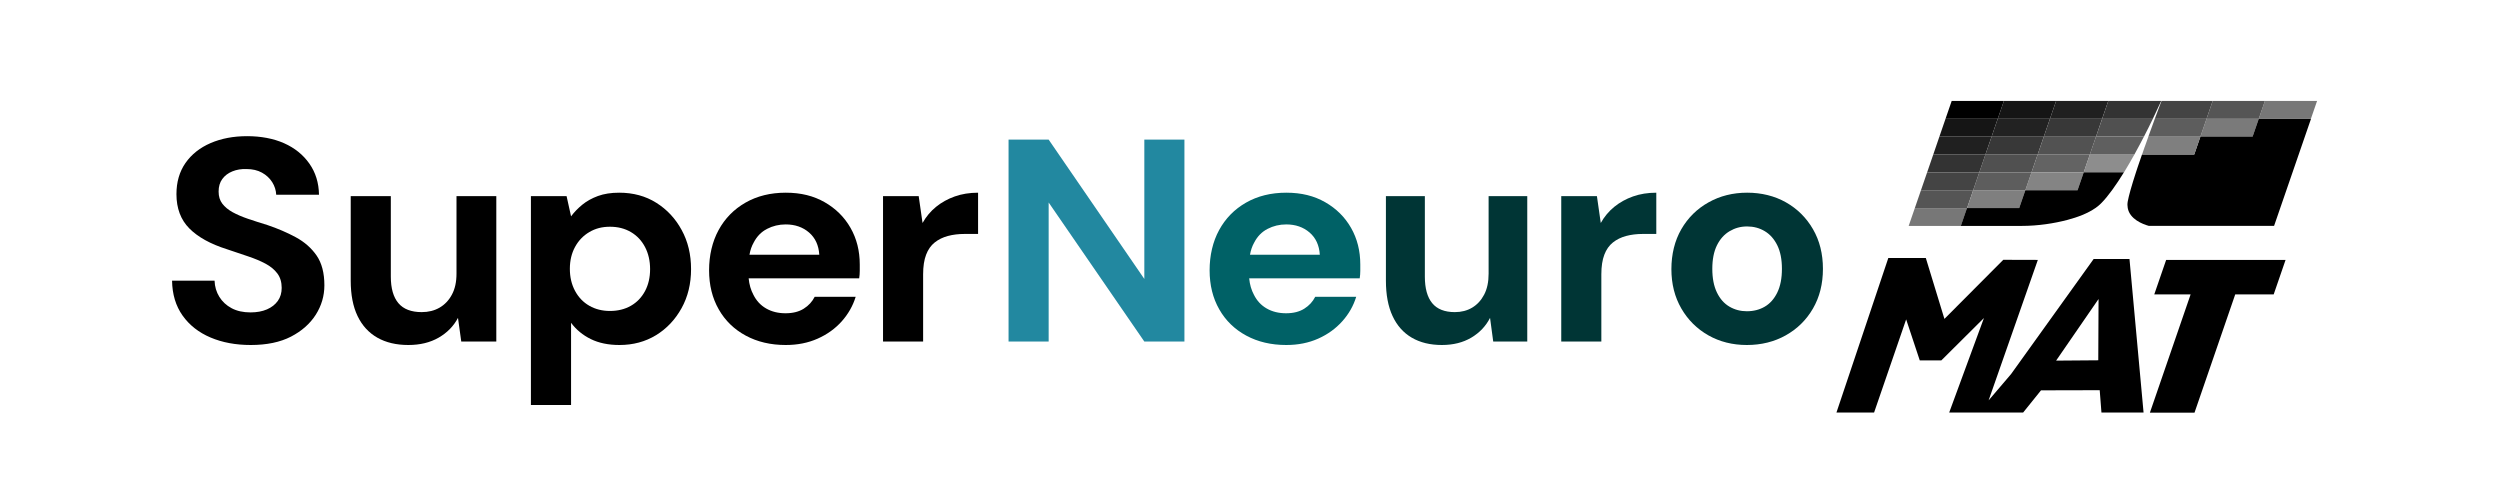 <?xml version="1.0" encoding="UTF-8"?><svg id="Layer_1" xmlns="http://www.w3.org/2000/svg" viewBox="0 0 520 100"><path d="M442.96,53.87h-7.48l-17.18,23.94-4.67,5.47,10.24-29.22-7.19-.02-12.24,12.29-3.87-12.67h-7.8l-10.79,32.15h7.83l6.67-19.38,2.83,8.53h4.49l8.86-8.81-7.23,19.66h15.38l3.72-4.62,12.21-.03.36,4.64h8.76l-2.93-31.95ZM427.67,75.01l8.83-12.82-.06,12.75-8.77.07Z"/><path d="M447.18,85.83l8.47-24.6h-7.56l2.47-7.17h24.84l-2.47,7.17h-8l-8.47,24.6h-9.28Z"/><g id="SN_matrix"><polygon points="423.83 32.14 412.97 32.14 411.69 35.86 422.55 35.86 423.83 32.14" style="fill:#505050;"/><polygon points="434.69 32.14 423.83 32.14 422.55 35.86 433.41 35.86 434.69 32.14" style="fill:#636363;"/><polygon points="422.55 35.86 421.27 39.57 432.13 39.57 433.41 35.86 422.55 35.86" style="fill:#848484;"/><polygon points="471.1 21 469.82 24.71 480.67 24.71 481.95 21 471.1 21" style="fill:#777;"/><polygon points="426.39 24.71 427.67 21 416.81 21 415.53 24.71 426.39 24.71" style="fill:#151515;"/><polygon points="437.24 24.71 438.52 21 427.67 21 426.39 24.71 437.24 24.71" style="fill:#202020;"/><polygon points="398.28 43.29 397 47 407.86 47 409.14 43.29 398.28 43.29" style="fill:#777;"/><polygon points="416.81 21 405.95 21 404.67 24.71 415.53 24.71 416.81 21"/><polygon points="415.53 24.71 404.67 24.71 403.39 28.43 414.25 28.43 415.53 24.71" style="fill:#151515;"/><polygon points="412.97 32.14 402.12 32.14 400.84 35.86 411.69 35.86 412.97 32.14" style="fill:#333;"/><polygon points="414.25 28.43 403.39 28.43 402.12 32.14 412.97 32.14 414.25 28.43" style="fill:#202020;"/><polygon points="410.42 39.57 399.56 39.57 398.28 43.29 409.14 43.29 410.42 39.57" style="fill:#555;"/><polygon points="410.42 39.57 409.14 43.29 419.99 43.29 421.27 39.57 410.42 39.57" style="fill:#7f7f7f;"/><polygon points="422.55 35.86 411.69 35.86 410.42 39.57 421.27 39.57 422.55 35.86" style="fill:#5d5d5d;"/><polygon points="425.11 28.43 414.25 28.43 412.97 32.14 423.83 32.14 425.11 28.43" style="fill:#383838;"/><polygon points="426.39 24.71 415.53 24.71 414.25 28.43 425.11 28.43 426.39 24.71" style="fill:#222;"/><polygon points="435.97 28.43 425.11 28.43 423.83 32.14 434.69 32.14 435.97 28.43" style="fill:#525252;"/><polygon points="435.97 28.43 437.24 24.71 426.39 24.71 425.11 28.43 435.97 28.43" style="fill:#383838;"/><polygon points="457.68 28.43 468.54 28.43 469.82 24.71 458.96 24.71 457.68 28.43" style="fill:#7a7a7a;"/><polygon points="411.69 35.86 400.84 35.86 399.56 39.57 410.42 39.57 411.69 35.86" style="fill:#444;"/><polygon points="469.82 24.71 471.1 21 460.24 21 458.96 24.71 469.82 24.71" style="fill:#555;"/><path d="M469.82,24.71l-1.28,3.71h-10.86l-1.28,3.71h-10.86l-.88,2.56c-.13.39-.26.77-.38,1.15-.44,1.36-.84,2.63-1.14,3.71-.26.94-.46,1.74-.57,2.35-.09.5-.08.95,0,1.37.42,2.33,3.11,3.36,4.37,3.71h26.07l1.28-3.71,1.28-3.71,1.28-3.71,1.28-3.71,1.28-3.71,1.28-3.71h-10.86Z"/><path d="M446.08,30.59l-.53,1.55h10.86l1.28-3.71h-10.83c-.25.71-.51,1.43-.77,2.16Z" style="fill:#7f7f7f;"/><path d="M446.85,28.43h10.83l1.28-3.71h-10.76c-.42,1.12-.88,2.39-1.35,3.71Z" style="fill:#5d5d5d;"/><path d="M443.95,32.14h-9.27l-1.28,3.71h8.39c.74-1.2,1.46-2.46,2.16-3.71Z" style="fill:#8d8d8d;"/><path d="M447.79,24.71h-10.54l-1.28,3.71h9.97c.69-1.33,1.31-2.59,1.85-3.71Z" style="fill:#505050;"/><path d="M445.93,28.43h-9.97l-1.28,3.71h9.27c.7-1.26,1.36-2.51,1.98-3.71Z" style="fill:#5f5f5f;"/><path d="M433.41,35.86l-1.28,3.71h-10.86l-1.28,3.71h-10.86l-1.28,3.71h12.68c3.4,0,6.75-.53,9.46-1.24,2.16-.57,4.26-1.36,5.86-2.48.43-.3.82-.61,1.16-.96.74-.74,1.52-1.69,2.3-2.76.82-1.12,1.65-2.38,2.47-3.71h-8.39Z"/><polygon points="438.52 21 437.25 24.71 447.79 24.71 449.53 21 438.52 21" style="fill:#333;"/><polygon points="449.59 21 448.2 24.71 458.96 24.71 460.24 21 449.59 21" style="fill:#444;"/></g><path d="M52.16,71.76c-3.13,0-5.92-.52-8.37-1.56-2.45-1.04-4.39-2.56-5.81-4.56-1.42-2-2.15-4.42-2.19-7.26h8.84c.04,1.24.37,2.36.99,3.36.62,1,1.47,1.79,2.56,2.37,1.09.58,2.4.87,3.92.87,1.32,0,2.46-.21,3.43-.63.97-.42,1.72-1.01,2.26-1.77.54-.76.8-1.66.8-2.7,0-1.2-.3-2.2-.9-3-.6-.8-1.42-1.48-2.47-2.04-1.05-.56-2.27-1.07-3.65-1.53-1.38-.46-2.83-.95-4.36-1.47-3.42-1.08-6.03-2.52-7.82-4.32-1.79-1.8-2.69-4.18-2.69-7.14,0-2.52.63-4.68,1.88-6.48,1.26-1.8,3-3.18,5.22-4.14,2.23-.96,4.76-1.44,7.6-1.44s5.49.49,7.69,1.47c2.2.98,3.96,2.39,5.25,4.23,1.3,1.84,1.97,4,2.01,6.48h-8.9c-.04-.92-.32-1.79-.83-2.61-.52-.82-1.23-1.48-2.13-1.98-.91-.5-1.98-.75-3.21-.75-1.07-.04-2.05.12-2.94.48-.89.36-1.59.89-2.1,1.59-.52.7-.77,1.57-.77,2.61s.26,1.84.77,2.52c.52.68,1.23,1.27,2.13,1.77.91.5,1.98.96,3.21,1.38,1.24.42,2.57.85,4.02,1.29,2.14.72,4.12,1.57,5.93,2.55,1.81.98,3.25,2.25,4.33,3.81,1.07,1.56,1.61,3.62,1.61,6.18,0,2.2-.6,4.24-1.79,6.12-1.2,1.88-2.92,3.4-5.16,4.56-2.25,1.16-5.04,1.74-8.37,1.74Z"/><path d="M84.94,71.76c-2.51,0-4.67-.51-6.46-1.53-1.79-1.02-3.16-2.52-4.11-4.5-.95-1.98-1.42-4.43-1.42-7.35v-17.58h8.34v16.74c0,2.44.53,4.28,1.58,5.52,1.05,1.24,2.67,1.86,4.85,1.86,1.4,0,2.64-.31,3.71-.93,1.07-.62,1.93-1.52,2.56-2.7.64-1.18.96-2.63.96-4.35v-16.14h8.28v30.24h-7.29l-.68-4.92c-.91,1.72-2.25,3.09-4.02,4.11-1.77,1.02-3.87,1.53-6.3,1.53Z"/><path d="M110.43,84.24v-43.44h7.42l.93,4.2c.66-.88,1.44-1.69,2.35-2.43.91-.74,1.99-1.34,3.24-1.8,1.26-.46,2.73-.69,4.42-.69,2.92,0,5.5.7,7.72,2.1,2.23,1.4,3.99,3.29,5.28,5.67,1.3,2.38,1.95,5.09,1.95,8.13s-.66,5.75-1.98,8.13c-1.32,2.38-3.09,4.25-5.31,5.61-2.23,1.36-4.76,2.04-7.6,2.04-2.31,0-4.29-.41-5.96-1.23-1.67-.82-3.04-1.95-4.11-3.39v17.1h-8.34ZM126.87,64.68c1.65,0,3.1-.36,4.36-1.08,1.26-.72,2.23-1.74,2.94-3.06.7-1.32,1.05-2.84,1.05-4.56s-.35-3.25-1.05-4.59c-.7-1.34-1.68-2.38-2.94-3.12-1.26-.74-2.71-1.11-4.36-1.11s-3.04.37-4.29,1.11c-1.26.74-2.25,1.77-2.97,3.09-.72,1.32-1.08,2.84-1.08,4.56s.36,3.25,1.08,4.59c.72,1.34,1.71,2.37,2.97,3.09,1.26.72,2.69,1.08,4.29,1.08Z"/><path d="M163.43,71.76c-3.13,0-5.9-.65-8.31-1.95s-4.29-3.12-5.62-5.46c-1.34-2.34-2.01-5.05-2.01-8.13s.66-5.95,1.98-8.37c1.32-2.42,3.18-4.32,5.59-5.7,2.41-1.38,5.2-2.07,8.37-2.07s5.79.66,8.1,1.98c2.31,1.32,4.1,3.1,5.38,5.34,1.28,2.24,1.92,4.78,1.92,7.62v1.32c0,.52-.04,1.04-.12,1.56h-22.99c.12,1.28.45,2.42.99,3.42.62,1.24,1.5,2.19,2.66,2.85,1.15.66,2.49.99,4.02.99s2.79-.32,3.8-.96c1.01-.64,1.76-1.46,2.26-2.46h8.53c-.58,1.88-1.55,3.58-2.9,5.1-1.36,1.52-3.03,2.72-5.01,3.6s-4.18,1.32-6.61,1.32ZM155.89,52.98h14.52c-.12-1.96-.83-3.5-2.13-4.62-1.3-1.12-2.92-1.68-4.85-1.68-1.4,0-2.7.31-3.89.93-1.2.62-2.12,1.57-2.78,2.85-.41.72-.7,1.56-.87,2.52Z"/><path d="M183.67,71.04v-30.24h7.42l.8,5.58c.74-1.32,1.68-2.44,2.81-3.36,1.13-.92,2.43-1.64,3.89-2.16,1.46-.52,3.08-.78,4.85-.78v8.58h-2.84c-1.24,0-2.38.14-3.43.42-1.05.28-1.97.73-2.75,1.35-.78.62-1.38,1.47-1.79,2.55-.41,1.08-.62,2.44-.62,4.08v13.98h-8.34Z"/><path d="M209.78,71.04V29.04h8.34l19.9,28.98v-28.98h8.34v42h-8.34l-19.9-28.92v28.92h-8.34Z" style="fill:#2288a0;"/><path d="M267.54,71.76c-3.13,0-5.9-.65-8.31-1.95s-4.29-3.12-5.62-5.46c-1.34-2.34-2.01-5.05-2.01-8.13s.66-5.95,1.98-8.37c1.32-2.42,3.18-4.32,5.59-5.7,2.41-1.38,5.2-2.07,8.37-2.07s5.79.66,8.1,1.98,4.1,3.1,5.38,5.34c1.28,2.24,1.92,4.78,1.92,7.62v1.32c0,.52-.04,1.04-.12,1.56h-22.99c.12,1.28.45,2.42.99,3.42.62,1.24,1.5,2.19,2.66,2.85,1.15.66,2.49.99,4.02.99s2.79-.32,3.8-.96c1.01-.64,1.76-1.46,2.26-2.46h8.53c-.58,1.88-1.54,3.58-2.91,5.1-1.36,1.52-3.03,2.72-5,3.6-1.98.88-4.18,1.32-6.61,1.32ZM260,52.98h14.52c-.12-1.96-.83-3.5-2.13-4.62-1.3-1.12-2.92-1.68-4.85-1.68-1.4,0-2.7.31-3.89.93-1.2.62-2.12,1.57-2.78,2.85-.41.72-.7,1.56-.87,2.52Z" style="fill:#006166;"/><path d="M299.91,71.76c-2.44,0-4.53-.51-6.27-1.53-1.74-1.02-3.07-2.52-3.99-4.5-.92-1.98-1.38-4.43-1.38-7.35v-17.58h8.1v16.74c0,2.44.51,4.28,1.53,5.52,1.02,1.24,2.59,1.86,4.71,1.86,1.36,0,2.56-.31,3.6-.93,1.04-.62,1.87-1.52,2.49-2.7.62-1.18.93-2.63.93-4.35v-16.14h8.04v30.24h-7.08l-.66-4.92c-.88,1.72-2.18,3.09-3.9,4.11-1.72,1.02-3.76,1.53-6.12,1.53Z" style="fill:#003535;"/><path d="M324.74,71.04v-30.24h7.42l.8,5.58c.74-1.32,1.68-2.44,2.81-3.36,1.13-.92,2.43-1.64,3.89-2.16,1.46-.52,3.08-.78,4.85-.78v8.58h-2.84c-1.24,0-2.38.14-3.43.42-1.05.28-1.97.73-2.75,1.35-.78.62-1.38,1.47-1.79,2.55-.41,1.08-.62,2.44-.62,4.08v13.98h-8.34Z" style="fill:#003535;"/><path d="M363.34,71.76c-2.97,0-5.63-.67-8-2.01-2.37-1.34-4.24-3.2-5.62-5.58-1.38-2.38-2.07-5.11-2.07-8.19s.69-5.93,2.07-8.31c1.38-2.38,3.26-4.24,5.66-5.58,2.39-1.34,5.07-2.01,8.03-2.01s5.7.67,8.07,2.01c2.37,1.34,4.24,3.2,5.62,5.58,1.38,2.38,2.07,5.13,2.07,8.25s-.69,5.87-2.07,8.25c-1.38,2.38-3.27,4.24-5.66,5.58-2.39,1.34-5.09,2.01-8.1,2.01ZM363.34,64.74c1.4,0,2.65-.32,3.74-.96,1.09-.64,1.96-1.62,2.6-2.94.64-1.32.96-2.96.96-4.92s-.32-3.59-.96-4.89c-.64-1.3-1.5-2.28-2.6-2.94-1.09-.66-2.32-.99-3.68-.99s-2.53.33-3.65.99c-1.11.66-1.99,1.64-2.63,2.94-.64,1.3-.96,2.93-.96,4.89s.32,3.6.96,4.92c.64,1.32,1.5,2.3,2.6,2.94,1.09.64,2.3.96,3.62.96Z" style="fill:#003535;"/></svg>